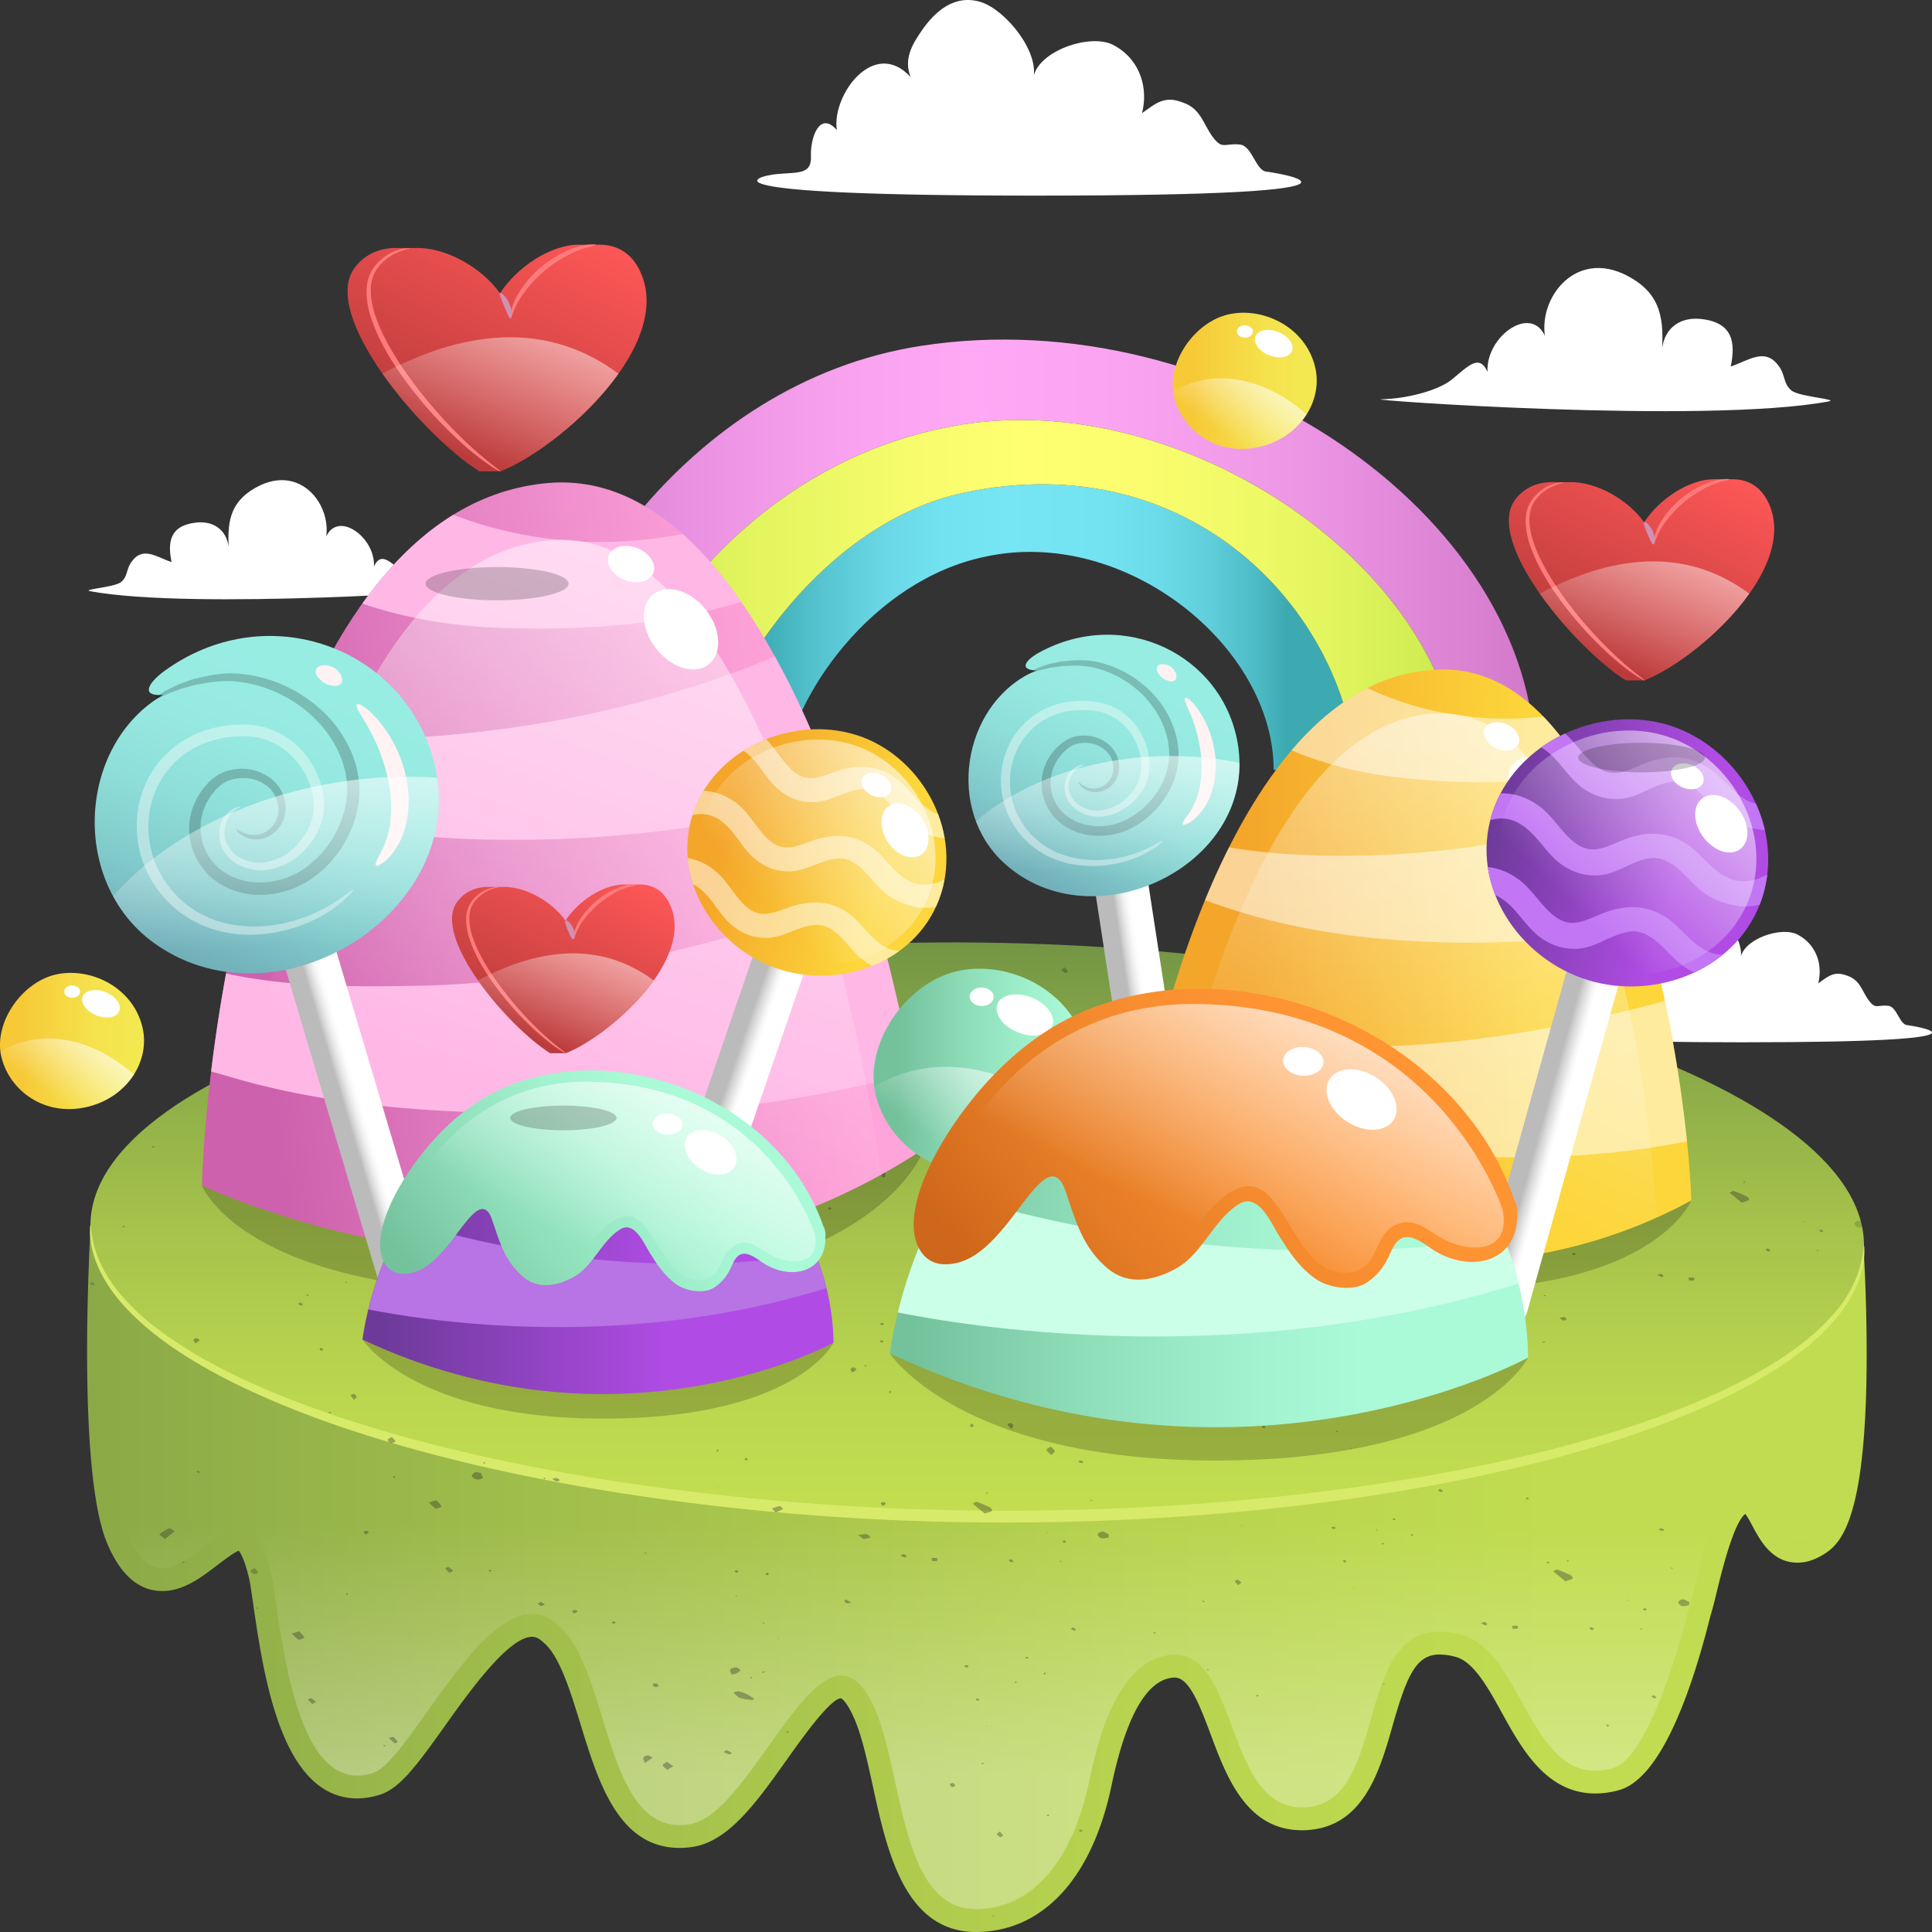 <svg xmlns="http://www.w3.org/2000/svg" width="72" height="72" fill="none" viewBox="0 0 72 72"><rect x="0" y="0" width="72" height="72" fill="#333333" stroke="none"/><path fill="url(#a)" d="M36.378 72c-2.663 0-3.32-3.007-3.847-5.424-.223-1.019-.433-1.981-.744-2.641-.262-.565-.445-.646-.446-.646-.407.02-1.453 1.493-2.015 2.284-1.102 1.552-2.144 3.017-3.454 3.245a3 3 0 0 1-.54.049c-2.28 0-3.032-2.445-3.695-4.602-.388-1.263-.789-2.57-1.388-3.059l-.03-.026c-.18-.162-.307-.181-.387-.181-.887 0-2.37 2.083-3.256 3.327-1.044 1.467-1.67 2.308-2.389 2.548a2.8 2.8 0 0 1-.87.148h-.001c-2.825 0-3.487-4.544-3.882-7.26a46 46 0 0 0-.124-.819c-.17-.77-.338-1.057-.412-1.152-.185.068-.56.355-.793.533-.593.454-1.265.97-2.056.97-.883 0-1.58-.615-2.074-1.827-1.094-2.684-.647-10.936-.593-11.868l.434-.81 65.187.8.438.785c.007.1.16 2.46.117 5.004-.086 4.883-.831 6.02-1.47 6.466-.38.264-.74.392-1.102.392-.947 0-1.388-.826-1.68-1.372a4 4 0 0 0-.26-.446c-.291.204-.642 1.15-1.045 2.816-.092.382-.173.715-.255.972-.682 2.736-1.826 6.072-3.414 6.508a3.3 3.3 0 0 1-.876.124c-1.826 0-2.744-1.664-3.482-3.001-.518-.94-1.054-1.912-1.728-2.09a2.4 2.4 0 0 0-.602-.089c-.892 0-1.233.852-1.748 2.66-.473 1.657-1.061 3.72-3.13 3.88q-.123.01-.245.01c-2.07 0-2.811-1.986-3.406-3.582-.46-1.235-.826-2.108-1.343-2.108a1 1 0 0 0-.099.006c-.96.121-1.717 1.475-2.251 4.025-.718 3.43-2.54 5.417-4.998 5.45z"/><path fill="url(#b)" d="M69.466 46.43c-.036 6.029-16.224 10.283-33.11 10.084-16.888-.201-33.02-4.837-32.986-10.865.036-6.028 16.308-10.723 33.196-10.522 16.887.2 32.937 5.276 32.9 11.304"/><path fill="url(#c)" d="M68.598 46.43s.636 9.581-.992 10.714c-1.406.98-1.44-1.322-2.316-1.574-1.502-.378-1.981 3.266-2.357 4.4-.376 1.512-1.552 5.575-2.824 5.924-3.099.85-3.27-4.34-5.649-4.97-4.228-1.12-2.503 6.175-5.759 6.426-3.13.253-2.457-6.007-5.133-5.67-2.003.253-2.704 3.407-2.974 4.694-.672 3.213-2.288 4.749-4.182 4.775-2.925.04-2.735-5.185-3.861-7.578-1.878-4.032-4.406 3.989-6.824 4.41-3.255.567-2.942-5.797-4.945-7.434-2.379-2.142-5.434 5.044-6.86 5.52-2.905.969-3.406-5.016-3.782-7.284-1.127-5.166-3.681 2.541-5.383-1.638-1.053-2.583-.53-11.496-.53-11.496z" opacity="0.3"/><path fill="#D8EA6A" d="M5.823 49.487a8.4 8.4 0 0 1-1.478-1.432 4.9 4.9 0 0 1-.722-1.264c-.262-.736-.217-1.145-.253-1.14q-.016-.002-.018.297c.011.197.037.498.159.88.12.382.34.84.695 1.328.359.485.85.998 1.478 1.501 0 0 .143.117.434.333.292.214.738.52 1.352.879 1.225.718 3.137 1.623 5.732 2.47 2.592.851 5.86 1.655 9.734 2.274a93 93 0 0 0 13.364 1.12c5.007.058 9.5-.269 13.39-.79 3.89-.524 7.177-1.249 9.79-2.038 2.616-.785 4.55-1.645 5.792-2.335a16 16 0 0 0 1.371-.849c.296-.21.443-.323.443-.323a8.2 8.2 0 0 0 1.508-1.472 4.7 4.7 0 0 0 .716-1.318 3.3 3.3 0 0 0 .17-.878c.003-.2-.005-.298-.014-.298-.036-.005.004.405-.267 1.138a4.8 4.8 0 0 1-.743 1.252 8.3 8.3 0 0 1-1.506 1.403s-.146.108-.44.31c-.294.2-.746.482-1.363.814-1.236.662-3.16 1.489-5.764 2.24-2.602.758-5.875 1.452-9.748 1.952-3.872.498-8.347.81-13.33.752a96 96 0 0 1-13.304-1.08c-3.858-.596-7.113-1.368-9.694-2.187-2.585-.814-4.488-1.685-5.707-2.376a16 16 0 0 1-1.344-.844c-.29-.207-.433-.319-.433-.319"/><g opacity="0.35"><mask id="d" width="67" height="37" x="3" y="35" maskUnits="userSpaceOnUse" style="mask-type:luminance"><path fill="#fff" d="M69.456 46.621q.008-.094.01-.19c.036-6.028-16.014-11.104-32.9-11.304-16.889-.2-33.16 4.494-33.196 10.522l.003.11c-.08 1.461-.446 9.137.602 11.709.493 1.212 1.191 1.826 2.073 1.826h.001c.791 0 1.463-.515 2.056-.97.234-.178.608-.465.793-.533.074.095.242.382.412 1.153.04.237.08.514.124.819.396 2.715 1.057 7.26 3.882 7.26q.426 0 .871-.149c.72-.24 1.345-1.081 2.39-2.548.885-1.244 2.368-3.327 3.255-3.327.08 0 .206.02.387.181l.03.027c.6.49 1 1.795 1.388 3.058.663 2.157 1.414 4.602 3.695 4.602q.264 0 .54-.048c1.31-.228 2.352-1.694 3.454-3.246.562-.791 1.608-2.264 2.015-2.284.001 0 .183.082.446.646.31.66.52 1.622.744 2.641.527 2.417 1.184 5.424 3.847 5.424h.046c2.458-.034 4.28-2.02 4.998-5.45.534-2.55 1.291-3.904 2.251-4.025a1 1 0 0 1 .099-.007c.517 0 .883.873 1.343 2.108.594 1.596 1.335 3.583 3.405 3.582q.122 0 .246-.01c2.069-.16 2.657-2.222 3.13-3.88.515-1.808.856-2.66 1.748-2.66q.266 0 .601.089c.675.179 1.21 1.15 1.729 2.09.738 1.337 1.656 3.001 3.482 3.001q.425 0 .875-.124c1.589-.436 2.733-3.772 3.415-6.508.082-.257.163-.59.255-.972.403-1.666.754-2.612 1.045-2.816.08.11.19.313.26.446.292.546.733 1.372 1.68 1.372.362 0 .722-.128 1.101-.392.64-.446 1.385-1.583 1.47-6.466a67 67 0 0 0-.1-4.757"/></mask><g fill="#272525" mask="url(#d)"><path d="m36.7 56.405-.453-.37c.05-.024.117-.077.146-.067q.258.09.494.204c.05.026.106.112.085.13-.05.042-.146.06-.271.103m-30.191.662c-.132.106-.247.196-.36.288-.075-.061-.227-.164-.211-.176a2 2 0 0 1 .382-.234c.006-.003.105.068.188.122m20.819 6.009c.084-.023.135-.052.177-.044a1.2 1.2 0 0 1 .289.086c.113.055.211.126.315.19-.027.016-.055.049-.08.046-.151-.02-.313-.029-.448-.076-.096-.034-.157-.122-.253-.203m-16.461-2.193.281-.089c.07.077.156.153.197.234.009.018-.184.093-.214.077-.095-.047-.156-.126-.264-.222m14.001 5.076c-.076-.076-.17-.132-.167-.176.004-.047.098-.083.152-.123l.24.159zm-6.952-11.069c.028.064.092.136.073.188-.013.036-.147.072-.215.06-.075-.015-.186-.087-.192-.131-.008-.052.08-.1.127-.15zm10.846 1.327c.122-.038.207-.073.304-.088.019-.002.124.103.117.107-.083.049-.181.087-.275.128-.04-.04-.08-.082-.146-.147m12.546 1.086c-.09.01-.19.046-.264.025-.064-.017-.14-.106-.133-.15s.11-.102.177-.098c.077.004.16.069.24.107zM17.275 49.52c-.061-.078-.139-.145-.121-.16a.4.4 0 0 1 .213-.082c.043-.003.111.062.168.096zm9.991 12.888c-.021-.065-.079-.142-.052-.193.023-.042.14-.071.224-.073.043-.002.16.081.151.104-.016.049-.095.083-.148.122zm4.714-5.204c.151-.015.241-.04.323-.026.053.01.093.08.139.121-.082.018-.163.054-.247.05-.05-.004-.107-.07-.215-.145m7.198-2.974c-.088-.096-.177-.155-.175-.202.002-.045.101-.079.157-.118.051.056.127.11.147.168.013.035-.06.076-.13.152m-14.385-6.393c-.055-.065-.114-.124-.106-.128.082-.04.175-.072.27-.1.004-.001.097.081.088.087-.068.049-.152.088-.252.141M23.991 42l.172-.108c.04.043.113.09.108.127-.003.04-.079.071-.123.106zm.039 23.702c-.03-.11-.07-.167-.05-.207.019-.036.099-.072.16-.072.056 0 .121.05.183.078zm19.271 3.273c-.026-.124-.07-.193-.04-.234.03-.043.133-.058.204-.086.024.056.077.12.06.165-.016.047-.103.076-.224.155m-31.664-5.471c-.066-.068-.121-.116-.153-.168-.007-.01.102-.057.111-.052q.104.06.18.138c.006.006-.067.04-.138.082m2.845 1.261c.093-.018.176-.04.184-.033q.095.09.16.189a.5.5 0 0 1-.12.044c-.073-.058-.137-.12-.224-.2m-4.995-6.329c.066.077.137.128.13.163-.007.031-.113.072-.158.061-.055-.014-.123-.077-.128-.116-.003-.031.08-.058.156-.108m7.853 6.984c-.077-.076-.149-.12-.155-.161-.007-.043.051-.083.08-.126.06.044.147.084.171.131.017.036-.046.08-.095.156m-5.717-22.544-.15-.145.18-.06c.038.044.09.088.106.134.007.017-.07.039-.136.071m20.335 26.465-.138.12c-.04-.053-.105-.105-.11-.157-.005-.035.072-.066.114-.1zM10.012 43.405c.03-.088.03-.14.066-.174.022-.021.099-.016.152-.022-.005.045.006.096-.02.134-.015.024-.085.029-.198.062m9.766 7.141c-.023-.102-.062-.16-.036-.186.031-.03.121-.029.185-.042.017.036.059.08.043.105-.022.036-.087.059-.192.122m7.298 14.675.209.111c-.04.018-.088.057-.117.05-.075-.02-.14-.06-.21-.09.034-.022.07-.042.118-.072m10.71-20.349c.047.096.098.151.088.195-.007.028-.11.063-.158.053a.25.25 0 0 1-.147-.108c-.01-.021.078-.053.217-.14m-.528 23.386c.058.066.113.107.122.148.005.022-.064.045-.1.068-.046-.039-.106-.075-.132-.117-.011-.018.05-.048.11-.1M28.293 45.88c-.055-.047-.117-.08-.111-.1.007-.027.065-.044.1-.064.028.019.078.041.076.057-.001.03-.032.058-.065.107m6.446 12.298-.024-.118.211.002c0 .035.02.083-.006.1-.032.019-.103.01-.181.016m5.448-3.688c.025-.032.047-.07.054-.068.048.011.093.032.139.049-.016.019-.03.056-.046.054-.047-.002-.095-.021-.148-.035m-9.784-15.922c-.025-.048-.069-.104-.054-.111.047-.023.117-.027.178-.038.01.034.043.077.026.1-.018.024-.085.03-.15.049M35.47 66.61c-.036-.053-.082-.093-.072-.12.007-.022.076-.031.119-.047.029.032.082.069.08.098-.001.024-.068.04-.127.07m9.535-24.881c-.037-.046-.089-.084-.08-.108.01-.03.072-.047.111-.069.035.03.101.065.096.087-.007.03-.067.051-.127.09m-12.031 2.163c-.077-.035-.134-.052-.132-.06.011-.058.034-.113.054-.17.036.018.102.037.103.052.004.056-.013.11-.025.178m11.9.84-.112-.112c.045-.015.094-.05.132-.042.043.008.1.057.103.085.002.022-.07.04-.123.07m.948 7.242c.109-.033.168-.067.195-.056.045.016.092.065.091.094 0 .023-.077.056-.116.05-.049-.005-.096-.047-.17-.088m-32.626.197c-.083-.116-.133-.156-.123-.18s.094-.05.124-.04c.042.014.085.062.088.092.002.034-.042.064-.089.128m-5.923-2.105c-.031-.067-.07-.109-.06-.138.011-.027.072-.058.115-.056.035.002.106.052.106.075 0 .027-.061.048-.161.119m50.843-.946c.078-.02.13-.048.177-.042.038.007.07.056.104.086-.047.017-.093.05-.141.046-.038-.002-.08-.05-.14-.09M21.392 60.134l-.078-.111c.049-.01.096-.025.146-.023.017 0 .066.051.058.061-.022.026-.068.041-.126.073m-1.436 2.149c.005-.076-.012-.118.013-.135a.3.3 0 0 1 .15-.031c.018.001.072.075.06.082-.047.03-.112.045-.223.084m26.182-3.208c-.053-.064-.104-.106-.112-.146-.005-.022.062-.044.097-.067.046.038.107.073.131.114.01.017-.053.048-.116.099m-25.829.727c-.067.02-.12.054-.158.045-.04-.009-.096-.062-.093-.088.002-.023.078-.055.117-.05.041.006.078.053.134.093m.267-4.687c.078-.017.133-.042.176-.033.047.01.082.055.122.085-.047.015-.095.047-.138.04-.048-.007-.09-.05-.16-.092m4.477-10.878c-.066.025-.119.062-.148.053-.057-.017-.102-.058-.153-.09.05-.013.097-.037.147-.034.042.003.087.039.154.07m-.494 18.611c-.07.01-.135.031-.163.018-.04-.019-.077-.072-.066-.096.01-.023.095-.043.133-.033.036.01.054.06.096.11m-5.847-17.152c.076-.024.127-.051.185-.054.022-.001.097.067.087.08a.3.3 0 0 1-.136.073c-.01.003-.069-.049-.136-.099M44.57 64.252c.085-.016.135-.038.178-.03.028.006.053.054.063.084.003.009-.063.032-.087.026-.045-.012-.083-.041-.154-.08m-4.669-3.547.085-.058c.038.025.08.05.111.079.005.003-.052.044-.066.04-.046-.012-.085-.039-.13-.061M25.443 51.4c-.044-.03-.097-.06-.093-.063.026-.025.062-.045.096-.067.026.02.076.043.073.053-.012.028-.048.05-.076.076m-2.738-1.192c-.042-.047-.097-.085-.092-.11.005-.026.076-.038.118-.056.034.03.096.065.094.09-.003.026-.067.045-.12.076m-2.409.003c.072-.006.143-.023.158-.012a.13.13 0 0 1 .045.098c0 .011-.079.029-.09.022-.038-.025-.064-.06-.113-.108m.257-6.142-.069-.112c.05 0 .101-.007.148.002.024.005.062.055.055.059-.03.02-.075.03-.134.051m-9.45 4.524.086-.055c.033.025.075.048.097.076.006.009-.051.047-.06.044-.044-.016-.082-.041-.124-.065M8.503 62.08c-.033-.054-.08-.098-.066-.114.02-.022.088-.027.138-.026.013 0 .06.05.05.064-.018.026-.064.042-.122.075m1.569-24.939-.063-.079c.045-.01.09-.027.137-.03.011 0 .06.056.054.06-.036.02-.083.033-.128.05m-.035-.829c-.018-.035-.044-.068-.045-.098 0-.012.055-.02.084-.029.024.031.053.063.067.095.002.006-.057.017-.106.032M3.321 47.828l.145-.048c.022.03.056.06.063.09.004.012-.056.04-.07.035-.043-.014-.077-.041-.138-.077m30.227 10.135c.071-.022.122-.05.152-.041.04.013.07.054.092.085.004.006-.057.04-.076.035-.05-.014-.092-.042-.168-.08m-.66-1.834c-.03-.058-.074-.102-.058-.123.017-.02.09-.019.14-.027.014.024.047.055.037.071-.016.026-.061.043-.119.08m25.756-9.346-.068-.056.097-.046c.014.022.044.047.04.065-.003.016-.045.025-.07.037M56.921 55.8l.064.056q-.044.014-.09.022c-.007.001-.039-.026-.035-.029.016-.018.04-.033.061-.05m-38.34-11.907c-.03-.015-.07-.026-.084-.044-.01-.01.027-.047.043-.045.03.003.061.024.092.038zm-.327 14.687-.055-.06q.047-.012.096-.017c.006 0 .032.028.028.033-.018.017-.045.03-.069.044m2.054-3.511.038.026q-.032.018-.066.032c-.003 0-.024-.016-.037-.024zm7.222 3.504c-.036.014-.068.039-.09.033-.027-.005-.046-.036-.068-.057.029-.01.058-.032.085-.028.026.003.048.034.072.052m.448 3.97c-.004-.012-.016-.026-.01-.035.005-.008.028-.01.043-.014l.02.055zm4.319-11.646c-.011.01-.017.024-.031.027s-.036-.007-.053-.011l.043-.044zm.589-1.509c-.029-.013-.08-.027-.081-.04-.002-.019.029-.036.046-.054.029.014.079.027.082.041.003.018-.03.035-.047.053m1.223-6.363c-.028-.013-.076-.026-.078-.04-.004-.017.026-.035.042-.053.028.014.074.027.08.042.005.016-.028.034-.044.051m-2.371 16.711c-.1.005-.16.021-.197.006-.038-.014-.063-.058-.075-.09-.005-.013.054-.044.061-.04.044.017.08.043.211.124M4.593 45.745l-.038-.027c.022-.01.043-.023.068-.031.004-.001.025.015.039.024zm7.391 4.595c-.026-.019-.069-.036-.073-.054-.005-.021.024-.042.039-.064l.112.07zm3.695-9.047c-.019.018-.03.048-.057.052-.022.004-.061-.025-.092-.039.02-.018.032-.046.06-.051.019-.005.059.024.089.037m31.751 7.757c-.019.018-.033.047-.059.05-.025.002-.061-.024-.093-.038.02-.017.033-.046.058-.048s.062.022.094.035m-.4 4.101.1-.009c.009.024.034.054.023.07-.01.012-.064.009-.097.013zm2.123-5.721q-.03-.03-.058-.063l.125-.03c.009.023.03.052.02.07-.007.014-.056.015-.087.023m2.469 1.141-.035.02q-.033-.022-.06-.048c-.003-.001.02-.013.033-.02zm5.973-.267c-.015 0-.035.006-.049.002s-.018-.02-.026-.03l.08-.005zm-.085 1.739c-.008-.01-.024-.027-.021-.03q.035-.012.072-.022c.008.01.025.028.023.029q-.036.014-.074.023m-21.263 3.152c-.047-.021-.104-.04-.102-.048.006-.03.032-.057.05-.086.03.013.085.028.085.04 0 .03-.02.06-.033.094m-.27 8.944-.042-.068q.068-.007.137-.012c.005.023.025.056.01.068-.019.013-.07.009-.105.012m.477 1.252c-.03-.015-.075-.026-.086-.043-.008-.013.026-.049.044-.047.029.001.06.024.092.038zm1.223-5.161c-.029-.028-.064-.054-.082-.083-.004-.006.063-.038.077-.032.042.016.074.046.11.07zm1.964-.73c-.016-.022-.05-.049-.042-.064.006-.015.055-.02.084-.027.017.02.052.049.044.062-.008.016-.055.02-.086.03m1.786-9.713-.034.02c-.02-.014-.043-.03-.059-.047-.002-.002.02-.013.032-.02zm-1.218 20.408c.033-.001.078-.013.097-.003.023.013.024.043.035.066-.034.002-.078.013-.097.004-.023-.013-.025-.044-.035-.067m2.821-7.312-.045-.052c.015-.004.041-.012.043-.01q.025.025.047.051zm-16.324-6.8.02-.06c.018.006.05.014.05.016-.002.02-.011.039-.018.058zm20.121 9.146q-.002-.031.004-.061c0-.004.039-.004.052.002.014.006.028.03.025.032q-.038.014-.08.027M26.729 55.42l.018-.027.018.026zm.869-4.13q-.024-.028-.042-.058c-.001-.003.028-.01.043-.014.015.02.032.04.043.059.002.002-.029.008-.044.013m.197 3.14c-.017-.02-.05-.045-.047-.062.005-.016.046-.026.072-.038.017.021.051.045.047.062-.004.016-.046.026-.072.038m1.995-10.338.064-.033c.016.017.035.034.048.052.002.003-.027.019-.034.017q-.04-.016-.079-.036m-8.062-2.182c-.009-.011-.028-.032-.024-.033q.036-.016.077-.027c.001.02.004.042 0 .062 0 .002-.035 0-.053-.002m1.021.332c-.006-.011-.02-.025-.016-.034.003-.007.027-.009.04-.013q.015.028.026.056zm28.819 2.517-.033-.032.075-.011c.003.012.014.028.008.036-.005.007-.032.005-.05.007M19.824 68.677l-.024-.029q.037-.011.076-.019l.023.03zm3.123-8.218c-.018.017-.03.045-.058.051-.017.004-.079-.024-.082-.037-.004-.02.028-.038.044-.057zm13.621 5.261.076-.024c.008.01.025.03.021.032q-.035.014-.076.025zm1.269-2.997-.038-.028.066-.037.036.026q-.029.022-.064.039m.498-.951-.05.05c-.024-.018-.05-.034-.068-.054-.004-.004.02-.027.028-.025q.046.01.09.029m2.144-10.196c.004.011.016.026.01.034s-.03.01-.047.013l-.02-.055zm-1.54 10.829-.051-.02.042-.056.05.018q-.019.03-.042.058m.107 5.283-.042-.027q.033-.02.071-.037c.004 0 .027.017.041.026zM28.577 58.71c-.017-.022-.05-.046-.046-.063s.046-.027.072-.04c.017.02.05.046.047.063s-.046.027-.073.04m2.279-13.687.079-.04c.017.022.05.048.046.066s-.048.027-.075.04q-.026-.032-.05-.066m-2.419 17.323-.043-.028c.025-.011.048-.025.075-.033.002-.002.024.017.037.027zm.865 2.176.042-.02c.016.019.035.038.046.058.003.004-.025.012-.04.019zm3.627-14.534-.05.051c-.027-.013-.076-.027-.079-.041-.004-.019.028-.036.044-.054zm.205 1.909.026-.061c.017.006.05.015.048.019-.003.02-.014.04-.023.06zm1.611-1.115c-.011-.01-.033-.026-.03-.028q.028-.018.061-.035c.006.02.014.039.015.058.001.002-.03.002-.046.005m16.55 6.214.035.018c-.008.007-.014.019-.024.02-.01 0-.023-.011-.035-.017zm-6.401 2.694-.032.022q-.032-.023-.058-.047c-.003-.002.019-.014.03-.021zm-8.068-4.05c-.01.009-.015.023-.029.026-.011.003-.032-.008-.049-.012l.046-.044zM17.163 45.289l.04-.018.034.053c-.018 0-.041.004-.052-.001-.013-.007-.015-.023-.022-.034m-9.755 9.606c-.023-.014-.05-.027-.068-.044-.006-.006.01-.03.015-.029.03.002.058.01.087.016zm7.135-8.681q-.025-.028-.046-.057c0-.002.03-.01.044-.013q.026.028.045.057c.001.001-.028.008-.043.013M6.856 58.193l.041.027q-.035.018-.072.032c-.003.002-.025-.017-.038-.026zm5.409-5.518c-.01-.012-.03-.034-.027-.034q.04-.016.085-.027c.01.011.029.031.026.033q-.04.015-.084.028m-6.783 8.589c.004.012.015.027.008.034-.006.01-.029.011-.046.016l-.017-.056zm4.092-1.297q-.023-.029-.042-.058l.044-.011q.027.028.05.059zm1.852-11.677.019-.054c.016.005.047.012.047.014q-.005.027-.017.053zm-5.704-5.585.044.029q-.035.02-.073.036c-.005.002-.03-.017-.045-.026zm8.608 22.381-.049-.052c.015-.004.04-.011.044-.008q.028.023.05.05zm-6.685-5.711-.022.027-.022-.048zm-.43 1.398-.035-.027c.015-.004.032-.012.046-.008.014.002.024.016.037.026zm31.864-3.656c-.018.003-.037.011-.052.008s-.025-.02-.038-.029zm2.861-16.51-.027.026-.049-.05c.016-.002.035-.01.047-.006.013.004.02.02.03.03m-4.949 30.805-.012-.028.07.007c-.005.009-.006.021-.017.025-.008.004-.027-.002-.041-.004m2.506-13.232.037-.018c.007.01.02.022.018.031s-.022.013-.035.02zM12.952 41.523l-.023-.03.064-.01c.001.01.008.023 0 .031-.005.007-.026.006-.04.009M6.172 61.224l-.023-.03.067-.01c0 .01.007.025 0 .032s-.029.006-.044.008m30.619 3.113-.047.003.011-.026zm8.246-2.122.016.027h-.072c.004-.01.005-.022.015-.027.008-.005.027 0 .04 0m2.44-21.837.026-.019.01.028zm2.325 12.984-.014-.033.078.005c-.006.01-.006.024-.018.03-.008.005-.03 0-.046-.002m-3.57 3.481.064-.001.008.029zM43.83 41.784q.024.007.048.017c-.008.01-.01.024-.023.027-.01.003-.031-.008-.048-.014zm-3.194 14.128.021-.027.05.04-.041.017zm-6.261-18.777-.138.12c-.04-.053-.105-.106-.11-.156-.005-.036.072-.067.113-.101zm5.299-1.085c.057.066.112.106.122.148.005.022-.064.045-.1.068-.046-.039-.106-.075-.132-.117-.011-.018.05-.048.11-.1m2.951-.061c.033-.002.079-.013.097-.003.024.013.024.043.035.067-.033.001-.078.012-.096.002-.024-.012-.025-.043-.036-.066m-1.162-.506-.043-.027q.033-.02.072-.036c.003-.002.027.017.04.026zm-2.055 3.725-.013-.029.071.007c-.005.009-.006.021-.017.026-.008.003-.027-.003-.041-.005M58.337 58.93l-.454-.37c.05-.025.117-.077.146-.067.17.059.338.127.493.204.052.026.107.112.086.13-.05.042-.146.059-.271.103m4.606.897c-.089.01-.19.046-.263.025-.064-.017-.142-.106-.133-.15.007-.044.11-.102.177-.098.077.004.16.069.24.107zm-6.568.876-.024-.118.211.002c0 .034.02.082-.006.1-.032.019-.103.01-.181.016m5.447-3.688c.026-.032.047-.07.055-.068.048.011.092.031.139.048-.016.02-.03.056-.046.056-.047-.004-.095-.022-.148-.036m-.285 6.215.085-.058c.038.026.08.05.11.079.005.003-.051.044-.066.04-.046-.013-.085-.04-.129-.062m-6.353-2.742c.071-.02.123-.05.152-.04.04.013.07.054.092.085.004.006-.057.04-.076.035-.05-.014-.092-.042-.168-.08m4.129.265c-.028-.027-.063-.053-.081-.082-.005-.006.063-.038.076-.033.042.017.074.047.11.072zm1.965-.729c-.017-.022-.05-.048-.043-.064.006-.015.055-.019.084-.028.017.022.052.05.045.063-.008.016-.056.02-.086.029m-1.308 4.273q-.023.025-.05.051c-.022-.018-.048-.034-.067-.054-.004-.004.02-.027.028-.025q.046.011.09.028m-1.508-6.131c-.01.009-.015.023-.029.026-.012.002-.032-.008-.05-.012l.046-.044zm2.252 1.477c-.018.003-.037.012-.052.008-.014-.003-.025-.02-.037-.029zm.419 1.063.036-.018c.008.01.021.022.02.03-.003.01-.023.014-.036.02zm1.139-2.268.02-.027.05.04-.041.016zM6.135 61.574l.016.03-.07-.002c.003-.009.004-.021.014-.028.007-.004.026 0 .04 0m-.107-1.767.037.006-.022.02zm18.011-1.91-.023-.03q.032-.004.063-.01c.001.01.007.025.001.032s-.027.006-.041.008m1.621-21.533-.043.005-.008-.044c.016.004.035.006.045.013.008.005.003.017.005.026M12.927 59.44c-.01-.02-.024-.04-.03-.06 0-.004.027-.009.041-.014.01.02.024.04.03.06.001.004-.027.009-.04.014m3.052-3.444.281-.09c.07.078.156.154.197.236.009.017-.184.091-.214.076-.095-.048-.157-.126-.264-.222m.77 2.622c-.064-.068-.12-.116-.152-.169-.007-.01.103-.056.112-.051q.104.061.18.138c.006.006-.068.04-.14.082m-2.149-5.068c.066.077.137.128.13.164-.008.03-.114.071-.158.06-.056-.013-.123-.077-.128-.116-.004-.03.08-.058.156-.108m-.984 3.644c-.033-.054-.08-.098-.065-.114.02-.021.088-.026.137-.026.013 0 .06.05.05.064-.018.026-.064.042-.122.076m.44-20.804c.003.01.014.026.008.034-.007.01-.03.01-.046.016L14 36.384zm.63 18.69q-.023-.028-.041-.057l.043-.012q.027.03.05.06zm1.101-19.18-.035-.029c.015-.003.033-.011.047-.008s.024.017.036.026zm-1.043.45-.022-.031.066-.01c0 .01.007.025 0 .032s-.029.006-.044.008m-.036.351.016.03-.072-.002c.004-.01.005-.022.015-.028.007-.004.027 0 .041 0m3.331 17.854c-.01-.02-.023-.04-.03-.06 0-.004.027-.009.041-.013.011.019.025.039.03.059.002.004-.026.009-.04.014m31.86-17.34.28-.09c.07.077.157.154.198.235.01.017-.184.092-.214.076-.095-.047-.156-.126-.264-.221m.769 2.621c-.064-.067-.12-.116-.152-.168-.007-.01.102-.057.111-.052q.104.061.18.138c.007.006-.067.04-.138.082m2.846 1.261c.092-.017.175-.04.183-.033q.096.09.16.19a.5.5 0 0 1-.12.043c-.073-.057-.137-.12-.223-.2m-5.979-2.685c-.032-.053-.08-.098-.065-.114.02-.021.087-.026.137-.026.013 0 .06.05.05.064-.018.026-.064.042-.122.076M64.91 44.82l-.454-.37c.05-.024.117-.077.146-.067.17.06.338.127.494.204.051.026.106.112.085.13-.05.042-.146.059-.271.103m4.606.897c-.089.01-.189.046-.263.025-.063-.017-.141-.106-.133-.15s.111-.102.178-.098c.076.004.16.069.24.107zm-6.568 2.01-.024-.118.211.002c0 .034.02.083-.005.1-.033.019-.105.01-.182.016m5.448-4.822c.025-.033.046-.07.054-.068.048.011.093.032.138.048-.015.02-.029.056-.045.055-.047-.002-.095-.021-.148-.035m-14.812 12.64.084-.058c.039.026.08.05.112.08.003.002-.052.044-.067.04-.046-.014-.085-.04-.129-.062m8.173-8.034c.072-.02.123-.05.152-.04.04.013.071.054.092.085.004.006-.057.04-.076.035-.05-.014-.092-.042-.168-.08m-12.098 9.466-.043-.068.138-.012c.004.023.024.056.008.068-.017.013-.068.009-.103.012m.476 1.252c-.03-.014-.074-.026-.085-.043-.008-.013.026-.048.044-.048.029.002.06.025.091.038zm15.752-11.586c-.029-.028-.064-.054-.082-.083-.004-.006.063-.038.077-.032.042.017.074.046.11.07zm1.964-.73c-.016-.022-.05-.049-.042-.064.005-.015.054-.02.083-.028.017.022.052.049.045.063-.008.016-.055.02-.086.029M51.519 57.562l-.038-.027.066-.037c.012.009.038.026.036.026q-.03.02-.064.038m.498-.951-.05.051c-.024-.017-.05-.034-.068-.054-.004-.004.021-.027.028-.025q.045.011.09.028m.603.634-.05-.02.043-.056.05.019q-.019.03-.042.057m12.414-13.191c-.01.01-.015.024-.029.027-.012.002-.032-.008-.049-.012l.045-.044zm2.252 1.478c-.018.003-.037.011-.052.008-.014-.004-.025-.02-.037-.029zm.42 1.064.037-.02c.007.011.02.023.018.032s-.022.013-.035.02zM50.472 59.177l-.046.003.01-.026zm18.373-14.85.02-.027.05.04-.041.016zM57.708 58.272c-.024-.014-.05-.027-.068-.044-.006-.006.01-.03.015-.029q.044.005.087.016zM44.516 37.595c.004.012.016.027.009.035-.007.01-.03.01-.046.015l-.018-.055zm4.092-1.297q-.023-.029-.042-.058l.044-.012.05.06zm4.758 5.119-.05-.052c.015-.003.04-.011.043-.008q.028.023.051.05zm-6.686-5.71-.023.026-.022-.047zm-.432 1.398-.035-.028c.015-.003.032-.011.047-.009.013.004.024.017.036.027zm-1.041.45-.023-.03.066-.01c0 .01.007.025 0 .032s-.029.006-.043.008m-.037.351.015.03q-.036-.003-.07-.002c.003-.01.004-.022.014-.028.007-.005.027 0 .041 0m-.107-1.768.036.006-.022.02zm6.898-.367c-.01-.02-.023-.04-.03-.059 0-.004.027-.01.04-.014.012.02.025.04.03.059.002.004-.025.01-.04.014M20.58 62.24l.004-.023.032.017zm2.979-20.632c-.016.003-.033.01-.046.007-.012-.004-.02-.017-.03-.026zm-9.884-.058.022-.026.047.041-.042.017zM28.98 61.058l.02-.025.026.043zm-1.552-1.591.038.015c-.007.008-.01.02-.022.023-.005.003-.024-.008-.037-.013zM12.881 47.805l-.016-.028h.071c-.004.01-.004.023-.014.027-.008.005-.026 0-.04 0m28.873 2.802c-.06-.077-.139-.143-.12-.159a.4.4 0 0 1 .213-.081c.042-.004.11.06.167.095zm-5.65-6.643-.15-.145.18-.06c.038.044.09.087.105.134.007.017-.07.038-.135.07m-1.612.531c.03-.089.03-.14.066-.175.022-.021.1-.016.152-.022-.005.045.006.096-.019.134-.016.024-.086.03-.199.063m3.184 8.767c-.083-.116-.133-.157-.123-.18.01-.024.094-.05.124-.04.042.014.085.062.088.093.002.033-.042.063-.09.126m-5.922-2.105c-.03-.066-.07-.108-.059-.137.01-.028.072-.058.114-.057.035.002.106.052.106.076 0 .027-.06.048-.161.118m11.438-4.373c.077-.024.128-.05.186-.054.021-.002.097.067.087.08a.3.3 0 0 1-.136.073c-.011.003-.069-.05-.137-.099m-7.608 2.899c.038-.026.062-.041.086-.056.034.025.075.048.097.077.007.008-.051.047-.06.043-.044-.016-.081-.041-.123-.065m-7.782-.765.145-.047c.022.03.055.06.063.09.003.012-.056.04-.071.035-.042-.014-.076-.042-.137-.078m15.26-3.935c-.03-.015-.07-.026-.085-.044-.009-.01.027-.047.043-.045.03.002.062.024.092.037zm-13.988 1.852-.039-.026q.033-.017.069-.032c.004 0 .025.016.039.025zm7.391 4.595c-.027-.017-.07-.035-.074-.053-.005-.021.025-.042.039-.064l.112.07zm5.179-5.051.04-.018.034.054c-.018 0-.041.004-.053-.002-.013-.006-.015-.021-.021-.034m-2.62.927q-.025-.029-.045-.058c-.002-.002.028-.009.044-.013.015.019.033.037.044.057.002.002-.027.009-.043.014m-3.118 2.074q.008-.027.02-.053c.016.005.046.012.046.014q-.005.026-.017.054zm-5.703-5.584.044.029c-.024.012-.047.027-.073.036-.005.002-.03-.017-.044-.026zm7.159 5.1-.016-.029.07.002c-.003.01-.003.021-.013.026-.008.005-.027 0-.04 0m-8.916 11.612-.038-.03c.018-.003.036-.012.051-.008.014.003.025.018.038.028zm2.08-16.027c-.014-.003-.035-.003-.04-.009-.01-.008-.007-.02-.01-.032l.071.014zm21.04 18.308-.037-.027c.016-.004.034-.012.048-.009s.026.018.037.027zm-1.237-8.792-.009-.033c.015 0 .038-.003.043.002.009.008.008.02.01.03z"/></g></g><path fill="#fff" d="M47.237 6.4c-.438.01-.553-.954-1.021-1.012-.57-.064-.651.196-.997-.252-.377-.483-.445-1.08-1.139-1.316-.693-.268-.993.028-1.52.396.232-.905-.043-1.966-1.023-2.514-.848-.508-2.943.205-3.036 1.257C38.76 1.95 37.5.396 36.573.082c-.993-.317-1.737.336-2.251 1.101-.33.478-.654 1.036-.383 1.691-1.365-1.493-2.95.673-2.753 1.972-.633-.728-.993.277-.964.972.028.695-.472.596-1.284.67-.813.076-3.22.803 9.658.802 14.757 0 8.641-.89 8.641-.89m23.865 31.806c-.313.007-.395-.681-.73-.723-.407-.045-.465.14-.712-.18-.27-.345-.318-.772-.814-.94-.495-.192-.71.02-1.086.283.165-.647-.032-1.405-.732-1.797-.606-.362-2.103.147-2.169.899.185-.722-.716-1.832-1.377-2.057-.71-.226-1.242.24-1.61.787-.235.342-.466.74-.273 1.209-.975-1.067-2.108.48-1.967 1.408-.453-.52-.71.198-.689.695.02.497-.337.426-.917.48s-2.301.573 6.901.573c10.545 0 6.175-.637 6.175-.637m-2.967-23.244c.43-.08-1.004-.165-1.351-.393-.343-.27-.235-.58-.49-.92-.507-.722-1.123-.214-1.794.009.18-.884.093-1.64-1.108-1.771-.745-.081-1.34.3-1.45 1.09.066-1.233-.109-2.14-1.44-2.771-2.037-.93-3.435 1.309-2.792 2.8-.278-1.94-2.352-.597-2.274.848-.309-.665-.696-.235-1.33.288-.483.398-1.652.72-2.632.737-.82.014 12.063.934 16.661.083M3.369 22.033c-.358-.066.836-.137 1.124-.327.286-.224.195-.482.408-.766.422-.6.934-.178 1.493.008-.15-.735-.078-1.365.922-1.474.62-.067 1.115.25 1.207.907-.056-1.025.09-1.78 1.196-2.305 1.696-.774 2.86 1.089 2.324 2.33.231-1.614 1.957-.497 1.893.705.256-.553.579-.195 1.105.24.403.331 1.375.598 2.19.613.684.012-10.036.777-13.862.07"/><path fill="url(#e)" d="M35.125 15.96c8.494-1.861 18.838 5.023 19.25 12.54l2.835-.078c0-9.232-11.726-17.252-22.879-15.534-8.819 1.36-14.417 10.037-14.897 16.075h2.618c1.555-6.027 6.422-11.637 13.073-13.004"/><path fill="url(#f)" d="M35.954 18.355c-5.137 1.078-9.054 6.636-9.783 10.608h3.005c.24-3.02 3.378-7.361 7.538-8.216 5.2-1.139 10.752 3.329 10.752 7.946l3.076-.086c-.47-5.87-6.158-12.02-14.588-10.252"/><path fill="url(#g)" d="M35.125 15.96c-6.651 1.366-11.518 6.976-13.073 13.003h4.119c.73-3.972 4.646-9.53 9.783-10.608 8.43-1.767 14.117 4.382 14.588 10.252l3.833-.107c-.412-7.517-10.757-14.401-19.25-12.54"/><path fill="#000" d="M7.523 44.177s1.574 4.2 13.045 4.002c12.259-.21 13.863-5.364 13.863-5.364z" opacity="0.2"/><path fill="url(#h)" d="M34.431 42.815C33.717 36.556 29.234 17.25 20.435 18c-9.82.837-12.686 19.153-12.912 26.175 0 0 14.35 6.895 26.908-1.361"/><path fill="#FFB8E6" d="M31.194 29.636c-.668-1.812-1.439-3.58-2.316-5.17-4.052 1.699-8.416 2.646-12.78 2.975-1.597.117-3.449.158-5.213-.003a37 37 0 0 0-.944 2.65c2.833.817 5.63 1.154 8.275 1.202 4.42.081 8.782-.442 12.978-1.654m-3.572-7.208c-.676-.974-1.402-1.83-2.182-2.526-2.844.55-5.781.341-8.545-.715-1.288.792-2.413 1.933-3.392 3.307 1.745.6 3.645.872 5.4.914 2.943.084 5.917-.12 8.72-.98M17.219 41.432c5.633.33 11.339.076 16.776-1.463a68 68 0 0 0-1.615-6.741c-5.275 1.928-10.821 3.309-16.408 3.5-2.444.048-5.087.095-7.547-.45a61 61 0 0 0-.557 3.651q.285.083.562.159c2.805.855 5.859 1.221 8.789 1.344"/><path fill="url(#i)" d="M9.096 44.82c3.842 1.419 14.104 4.285 23.73-1.038-.806-6.365-4.768-24.324-12.328-23.65-8.372.746-11.037 17.625-11.402 24.688" opacity="0.6"/><path fill="#fff" d="M26.157 24.896c-.634.215-1.495-.258-1.923-1.056-.43-.797-.263-1.616.37-1.832s1.495.256 1.923 1.054c.43.798.262 1.62-.37 1.834m-1.935-3.369c-.275.249-.812.225-1.201-.055-.39-.277-.482-.705-.208-.953.273-.25.812-.225 1.2.053.39.28.482.706.209.955"/><path fill="#000" d="M42.16 44.154s.952 3.302 9.825 3.843c9.483.579 11.045-3.26 11.045-3.26z" opacity="0.2"/><path fill="url(#j)" d="M63.03 44.738c-.16-4.82-2.416-19.83-9.26-19.788-7.637.046-10.997 13.856-11.61 19.204 0 0 10.652 6.13 20.87.584"/><path fill="#fff" d="M61.352 34.482c-.403-1.424-.887-2.82-1.465-4.087-3.237 1.052-6.667 1.512-10.06 1.5-1.24-.007-2.673-.087-4.025-.317-.32.637-.619 1.296-.895 1.967 2.137.794 4.277 1.22 6.317 1.416 3.409.329 6.812.193 10.128-.479m-2.307-5.719c-.462-.784-.97-1.481-1.528-2.06-2.232.248-4.487-.088-6.557-1.061-1.044.527-1.984 1.33-2.826 2.32 1.31.563 2.761.886 4.113 1.024 2.27.241 4.578.266 6.797-.223m-9.224 13.88c4.33.593 8.754.743 13.05-.104a51 51 0 0 0-.825-5.243c-4.196 1.154-8.567 1.873-12.894 1.68-1.891-.11-3.936-.233-5.802-.798-.26.96-.48 1.888-.659 2.754q.215.08.425.155c2.113.822 4.45 1.287 6.705 1.556" opacity="0.5"/><path fill="url(#k)" d="M43.334 44.74c2.88 1.315 10.627 4.123 18.396.64-.225-4.908-2.163-18.857-8.045-18.8-6.513.065-9.627 12.79-10.351 18.16" opacity="0.6"/><path fill="#fff" d="M57.759 30.559c-.504.126-1.14-.286-1.42-.922-.283-.634-.103-1.25.4-1.376s1.139.286 1.42.92c.282.636.1 1.253-.4 1.378m-1.285-2.689c-.228.174-.641.123-.924-.113s-.328-.568-.101-.741c.226-.174.641-.123.924.113.283.237.328.568.1.742"/><path stroke="url(#l)" stroke-linecap="round" stroke-miterlimit="10" stroke-width="2" d="m59.696 35.207-3.74 13.391"/><path fill="url(#m)" d="M65.684 33.413c-.842 2.68-3.927 3.902-6.503 3.114-2.574-.788-4.418-3.518-3.577-6.198s4.001-4.095 6.577-3.307c2.575.789 4.345 3.711 3.503 6.39"/><path fill="#C276F4" d="M59.019 29.39a2.05 2.05 0 0 0 1.322.383c.709-.029 1.266-.55 1.96-.637.787-.1 1.332.754 1.855 1.183a2.8 2.8 0 0 0 1.613.611 5.3 5.3 0 0 0-.328-.973c-.589-.148-1.022-.694-1.447-1.083-.763-.7-1.68-.807-2.631-.448-.74.28-1.252.663-1.954.07-.407-.345-.686-.805-1.081-1.16q-.469.218-.89.518.134.078.27.192c.486.402.78.986 1.31 1.344m-2.105 1.503c.485.403.78.986 1.31 1.345.417.281.816.404 1.322.383.709-.03 1.267-.55 1.96-.638.787-.1 1.332.755 1.854 1.183a2.8 2.8 0 0 0 1.305.58c.315.057.62.04.911-.029q.06-.149.11-.304.126-.41.175-.824a1.85 1.85 0 0 1-.845.252c-.787.04-1.307-.653-1.817-1.12-.762-.698-1.68-.807-2.631-.447-.74.28-1.252.663-1.954.069-.485-.412-.787-.989-1.324-1.354-.458-.31-.911-.434-1.365-.423a4.6 4.6 0 0 0-.387 1.001c.465-.134.899-.07 1.376.326m5.521 3.563c-.762-.699-1.68-.807-2.631-.447-.74.28-1.252.663-1.953.069-.486-.412-.788-.99-1.325-1.354a2.34 2.34 0 0 0-1.08-.413c.053.36.149.71.28 1.046q.209.093.424.27c.485.403.78.987 1.31 1.346.417.28.816.404 1.323.383.708-.03 1.267-.55 1.96-.638.786-.1 1.331.754 1.854 1.183q.254.206.545.341a5 5 0 0 0 1.066-.666c-.762.012-1.273-.662-1.773-1.12"/><path fill="url(#n)" d="M65.262 33.274c-.771 2.454-3.596 3.574-5.954 2.852-2.358-.72-4.046-3.222-3.276-5.675.772-2.454 3.664-3.75 6.023-3.028 2.357.721 3.978 3.398 3.207 5.851" opacity="0.6"/><path fill="#fff" d="M64.664 31.74c-.454.137-1.055-.217-1.34-.793s-.147-1.154.307-1.292c.455-.138 1.055.216 1.339.791.286.576.148 1.156-.306 1.293m-1.293-2.434c-.2.17-.581.141-.85-.066-.27-.205-.326-.512-.125-.681.2-.17.581-.141.85.065.269.207.325.512.125.682"/><path stroke="url(#o)" stroke-linecap="round" stroke-miterlimit="10" stroke-width="2" d="m29.384 34.864-4.172 12.128"/><path fill="url(#p)" d="M34.993 33.526c-.921 2.422-3.828 3.386-6.155 2.526-2.326-.86-3.875-3.47-2.954-5.891.92-2.423 3.905-3.56 6.233-2.7s3.796 3.643 2.876 6.065"/><path fill="#fff" d="M29.077 29.475c.369.28.729.415 1.197.422.654.01 1.195-.44 1.838-.485.73-.05 1.184.764 1.642 1.186a2.58 2.58 0 0 0 1.453.648 5 5 0 0 0-.25-.914c-.533-.166-.903-.691-1.272-1.071-.664-.684-1.503-.832-2.398-.55-.696.218-1.188.544-1.802-.04-.355-.337-.587-.775-.931-1.122q-.445.175-.847.43.117.078.238.19c.424.396.663.949 1.132 1.306m-2.019 1.273c.424.396.664.949 1.132 1.306.369.28.73.414 1.197.421.653.01 1.195-.44 1.838-.484.73-.05 1.185.764 1.642 1.186.33.305.733.499 1.17.603.286.068.568.069.84.02q.061-.134.116-.274.14-.37.207-.75c-.236.12-.495.19-.792.188-.726-.004-1.167-.67-1.61-1.126-.664-.682-1.503-.83-2.398-.549-.696.22-1.188.545-1.802-.039-.424-.403-.67-.95-1.145-1.314-.404-.31-.815-.448-1.233-.461a4.2 4.2 0 0 0-.41.901c.435-.099.83-.018 1.248.372m4.887 3.568c-.663-.684-1.503-.83-2.397-.55-.696.219-1.189.545-1.801-.038-.425-.404-.671-.952-1.146-1.315a2.16 2.16 0 0 0-.971-.437q.045.5.201.977.185.096.375.271c.424.396.663.949 1.132 1.306.369.281.729.415 1.197.423.653.009 1.195-.44 1.838-.485.73-.05 1.185.764 1.642 1.186q.222.203.484.343a4.7 4.7 0 0 0 1.017-.558c-.702-.029-1.136-.676-1.57-1.123" opacity="0.5"/><path fill="url(#q)" d="M34.612 33.376c-.843 2.218-3.505 3.1-5.635 2.313s-3.549-3.176-2.706-5.394c.844-2.218 3.576-3.26 5.708-2.472 2.13.787 3.476 3.335 2.633 5.553" opacity="0.6"/><path fill="#fff" d="M34.146 31.932c-.426.103-.96-.254-1.19-.8-.231-.544-.073-1.069.352-1.172.426-.104.96.254 1.19.799.231.544.072 1.07-.352 1.173m-1.058-2.308c-.194.146-.543.1-.78-.105-.236-.203-.27-.488-.077-.634s.543-.099.779.105.271.488.078.634"/><path stroke="url(#r)" stroke-linecap="round" stroke-miterlimit="10" stroke-width="2" d="m11.257 34.67 4.377 14.705"/><path fill="url(#s)" d="M6.094 25.029c-.415.304-.978.924-.029.871l.002.003c-3.085 1.806-3.48 6.744-.507 9.107 4.724 3.662 12.344-1.217 10.516-6.955-1.29-4.046-6.257-5.758-9.982-3.026"/><path fill="#000" d="M10.234 30.675a.94.94 0 0 1-.538.41.9.9 0 0 1-.5-.003c-.265-.086-.376-.197-.395-.173q-.011.01.066.094.037.043.108.093a.96.96 0 0 0 .765.165c.237-.046.504-.193.691-.459 0 0 .045-.06.11-.19a1.2 1.2 0 0 0 .092-.632 1.4 1.4 0 0 0-.478-.919 1.77 1.77 0 0 0-1.368-.397 1.7 1.7 0 0 0-.82.32l-.18.156-.15.175c-.108.114-.188.252-.273.392-.047.068-.078.145-.11.223-.03.078-.069.154-.094.235-.04.167-.094.336-.099.515-.027.179-.003.361.01.547.038.182.073.37.152.549.146.358.38.703.707.971.328.267.735.453 1.172.544.874.174 1.877-.048 2.65-.645a4.25 4.25 0 0 0 1.504-2.221 3.53 3.53 0 0 0-.15-2.364 4.6 4.6 0 0 0-1.2-1.665 5.2 5.2 0 0 0-1.46-.912c-.96-.397-1.791-.426-2.324-.359l-.35.054-.247.056-.2.046c-.147.028-.28.085-.404.126-.123.048-.242.078-.342.133-.2.102-.374.175-.497.26q-.372.25-.353.275t.413-.166c.13-.067.306-.119.506-.202.1-.045.218-.065.338-.102.123-.032.25-.08.395-.099l.195-.034.24-.042.332-.037c.499-.042 1.27.015 2.154.41.44.198.904.482 1.332.88.426.397.817.912 1.065 1.535l.048.117.036.122.072.248c.022.083.03.169.048.254l.021.128.007.132c.029.351-.02.721-.124 1.086a3.8 3.8 0 0 1-1.344 1.972 2.9 2.9 0 0 1-2.27.567 2.3 2.3 0 0 1-.973-.437 2 2 0 0 1-.59-.79c-.07-.146-.098-.301-.135-.452-.01-.153-.036-.304-.015-.452 0-.15.044-.29.073-.43.019-.07.05-.134.075-.2s.048-.132.088-.19c.07-.12.133-.24.225-.34l.125-.154.135-.123c.189-.15.413-.234.633-.266.22-.031.438-.016.63.037.189.058.356.141.49.247.265.214.375.492.407.718a.93.93 0 0 1-.128.663" opacity="0.2"/><path fill="#fff" d="M11.72 34.272a4.8 4.8 0 0 0 1.148-.769c.22-.214.312-.335.299-.347-.042-.05-.446.434-1.541.916l-.187.078c-.06.028-.142.05-.236.083-.095.03-.202.074-.33.101-.129.03-.268.076-.43.099l-.25.043c-.088.014-.181.018-.276.028-.382.034-.83.04-1.318-.059a3.74 3.74 0 0 1-2.73-2.098 3.6 3.6 0 0 1-.282-2.16 3.27 3.27 0 0 1 1.27-2.068c.708-.523 1.596-.714 2.387-.68.78.039 1.452.466 1.866 1.009s.628 1.185.58 1.748c-.025.277-.116.54-.244.772a2.6 2.6 0 0 1-.458.599 2.04 2.04 0 0 1-1.106.568c-.36.052-.664-.04-.885-.142-.226-.104-.341-.253-.422-.343l-.098-.157a1.1 1.1 0 0 1-.09-.699.9.9 0 0 1 .23-.462.7.7 0 0 1 .138-.125.5.5 0 0 1 .113-.075q.098-.054.094-.07-.003-.015-.118.015a.4.4 0 0 0-.138.055 1 1 0 0 0-.49.622c-.065.23-.072.528.058.832q-.002 0 .108.195c.09.114.23.3.492.437.253.132.614.253 1.045.205a2.34 2.34 0 0 0 1.302-.616c.394-.369.764-.888.846-1.575.07-.676-.162-1.403-.625-2.029a3 3 0 0 0-.908-.811 2.86 2.86 0 0 0-1.262-.384 4.5 4.5 0 0 0-1.369.137 3.9 3.9 0 0 0-1.317.62 3.67 3.67 0 0 0-1.434 2.349 4 4 0 0 0 .34 2.406 4.1 4.1 0 0 0 1.385 1.6 4.2 4.2 0 0 0 1.662.651c.529.091 1.007.07 1.409.023.1-.015.198-.024.29-.04l.262-.056c.168-.03.313-.084.446-.12.133-.034.244-.084.342-.119.097-.038.18-.065.241-.097z" opacity="0.4"/><path fill="#FFF2F2" d="M13.732 26.47c-.486-.389-.574-.263-.259.211l.098.166.12.199.149.28a6.8 6.8 0 0 1 .655 1.895c.15.835.07 1.508-.057 1.945-.075.213-.13.386-.192.49l-.08.169c-.287.467-.215.613.27.195l.14-.16c.098-.102.204-.278.335-.515.238-.479.425-1.282.25-2.238a4.8 4.8 0 0 0-.89-2.043q-.123-.151-.217-.27-.103-.109-.175-.18zm-1.232-.905c.127-.003.257-.081.254-.216 0 0 0-.062-.038-.159l-.035-.079a.8.8 0 0 0-.24-.23c-.157-.075-.297-.102-.396-.083a.5.5 0 0 0-.155.038c-.122.056-.15.202-.096.316 0 0 .027.052.08.112.057.056.119.143.226.19a.5.5 0 0 0 .21.08q.03.01.058.016c.073.016.132.015.132.015"/><path fill="url(#t)" d="M4.216 33.403A5.2 5.2 0 0 0 5.56 35.01c4.465 3.463 11.519-.71 10.73-6.025-4.388-.314-9.332 1.287-12.075 4.418" opacity="0.6"/><path fill="#000" d="M13.506 49.92s1.903 2.948 8.958 2.948c7.222 0 8.603-2.831 8.603-2.831z" opacity="0.2"/><path fill="url(#u)" d="M13.506 49.92c.527-3.59 3.001-8.657 8.707-8.474 6.048.195 8.781 4.55 8.853 8.59 0 0-7.957 4.39-17.56-.116"/><path fill="#B873E5" d="M15.063 45.489a12.2 12.2 0 0 0-1.336 3.308c2.26.45 9.53 1.565 17.074-.795a9 9 0 0 0-.412-1.272c-6.81 1.06-12.768-.429-15.326-1.241"/><path fill="url(#v)" d="M30.76 46.057a.4.4 0 0 0-.015-.192.4.4 0 0 0-.058-.162c-1.585-4.55-7.262-6.94-11.605-5.287-1.364.52-2.49 1.474-3.39 2.624-.66.844-1.463 2.138-1.526 3.252-.03.537.204 1.159.826 1.179.738.024 1.268-.542 1.71-1.077.21-.252.396-.525.602-.78.32-.394.764-.937 1.03-.17.289.833.474 1.571 1.181 2.154.56.461 1.263.32 1.853-.002.742-.407 1.028-1.327 1.736-1.776.517-.33.864.458 1.08.814.286.471.583.923 1.037 1.24.36.25 1.043.358 1.422.092.255-.18.415-.37.56-.651.092-.178.157-.397.324-.523.313-.236.763.198 1.022.343 1.073.602 2.27.191 2.21-1.078"/><path fill="url(#w)" d="M30.36 45.966c.246 1.267-.975 1.158-1.604.823-.433-.211-.86-.705-1.423-.35-.482.275-.418 1.086-1.056 1.237-1.833.372-1.845-3.275-3.494-2.13-.764.514-1.022 1.563-1.98 1.87-.841.309-1.267-.266-1.691-.922-.27-.451-.37-1.466-.721-1.796-.508-.455-1.038.265-1.362.624-.406.478-1.348 2.042-2.176 1.703-.551-.253-.207-1.157-.05-1.581.67-1.806 2.837-5.208 7.204-5.133 6.59.113 8.353 5.655 8.353 5.655" opacity="0.7"/><path fill="#fff" d="M27.243 43.633c-.327.254-.932.15-1.351-.232-.42-.382-.493-.898-.167-1.152.327-.254.932-.15 1.351.232.42.382.494.9.167 1.152M25.4 42.044c-.11.201-.43.296-.717.21s-.431-.318-.323-.519c.109-.201.43-.296.717-.21s.431.318.322.519"/><path stroke="url(#x)" stroke-linecap="round" stroke-miterlimit="10" stroke-width="2" d="m41.687 32.313 1.818 11.83"/><path fill="url(#y)" d="M38.72 24.32c-.354.193-.857.615-.115.672v.002c-2.58 1.082-3.413 4.863-1.364 6.998 3.265 3.318 9.684.323 8.882-4.306-.566-3.264-4.228-5.098-7.403-3.366"/><path fill="#000" d="M41.32 29.115a.74.74 0 0 1-.46.262.7.7 0 0 1-.386-.053c-.196-.094-.27-.191-.287-.175q-.01.007.041.08.024.037.074.083a.75.75 0 0 0 .574.206.88.88 0 0 0 .585-.285s.041-.04.104-.136a.9.9 0 0 0 .14-.48c.01-.215-.05-.51-.273-.76a1.4 1.4 0 0 0-.425-.313 1.5 1.5 0 0 0-.591-.134 1.33 1.33 0 0 0-.669.163l-.156.103-.135.12c-.096.077-.173.176-.253.276-.044.047-.076.104-.109.16-.032.058-.07.113-.098.173-.048.125-.108.25-.131.389-.04.135-.041.279-.051.424.01.145.017.294.06.44.074.292.218.583.443.824.225.24.52.427.85.542a2.63 2.63 0 0 0 2.119-.228 3.34 3.34 0 0 0 1.401-1.565 2.75 2.75 0 0 0 .136-1.845 3.6 3.6 0 0 0-.751-1.412 4 4 0 0 0-1.032-.855c-.702-.406-1.341-.513-1.76-.517l-.278.007-.197.018-.16.015c-.117.005-.225.037-.326.056-.1.025-.196.035-.279.067-.166.059-.308.097-.412.151q-.315.154-.302.176.011.022.337-.086c.107-.038.25-.06.413-.105.082-.024.175-.027.273-.044.098-.012.201-.036.316-.035l.154-.007.19-.009.262.006c.39.019.981.142 1.623.539.32.198.648.466.937.817.288.352.535.79.66 1.298l.026.095.014.098.03.2c.008.066.005.133.009.2l.003.102-.01.103a2.4 2.4 0 0 1-.21.828A2.98 2.98 0 0 1 42.1 30.48a2.27 2.27 0 0 1-1.817.207 1.8 1.8 0 0 1-.707-.439 1.6 1.6 0 0 1-.372-.672c-.038-.12-.044-.243-.056-.363.008-.12.004-.239.036-.352.015-.116.066-.22.102-.326.023-.051.055-.098.08-.146.027-.048.051-.097.088-.138.067-.085.13-.172.211-.24q.058-.053.113-.106l.117-.082a1.04 1.04 0 0 1 .52-.14c.173-.002.34.032.483.092q.212.098.352.242c.183.193.24.42.24.597a.73.73 0 0 1-.092.389 1 1 0 0 1-.078.112" opacity="0.2"/><path fill="#fff" d="M42.088 32.051a3.8 3.8 0 0 0 .97-.476c.193-.144.278-.228.269-.24-.027-.042-.392.291-1.291.553l-.153.04c-.05.016-.115.025-.192.04-.076.013-.163.037-.266.045-.103.01-.216.032-.343.032l-.198.008c-.07.002-.142-.004-.217-.006a3.6 3.6 0 0 1-1.014-.181 2.9 2.9 0 0 1-1.89-1.904 2.8 2.8 0 0 1 .013-1.7 2.57 2.57 0 0 1 1.205-1.472c.604-.332 1.311-.389 1.92-.281.6.11 1.074.51 1.337.972.263.463.36.982.261 1.413a1.5 1.5 0 0 1-.27.573 2 2 0 0 1-.419.416 1.6 1.6 0 0 1-.916.326 1.2 1.2 0 0 1-.67-.2c-.164-.105-.238-.231-.29-.31l-.06-.13a.86.86 0 0 1 .005-.551.7.7 0 0 1 .228-.333.5.5 0 0 1 .12-.084.4.4 0 0 1 .096-.046q.081-.033.08-.044 0-.012-.093-.001a.3.3 0 0 0-.112.028.78.78 0 0 0-.446.431.97.97 0 0 0-.044.65q-.002 0 .063.162c.058.098.145.257.334.389.181.127.448.258.787.265.334.009.722-.098 1.073-.343.344-.245.686-.609.823-1.132.126-.516.024-1.102-.267-1.634a2.4 2.4 0 0 0-.617-.721 2.2 2.2 0 0 0-.936-.427 3.5 3.5 0 0 0-1.074-.034 2.89 2.89 0 0 0-2.447 2.015 3.1 3.1 0 0 0 .007 1.897 3.16 3.16 0 0 0 2.118 2.056c.4.124.772.157 1.089.162q.119.002.228-.002l.21-.016c.133-.005.251-.032.357-.047.107-.013.198-.04.277-.057.08-.02.147-.032.198-.05z" opacity="0.4"/><path fill="#FFF2F2" d="M44.477 26.219c-.334-.35-.415-.262-.222.137l.058.138.072.167.086.231c.12.35.277.871.305 1.535s-.107 1.174-.253 1.5c-.08.157-.14.285-.2.36l-.08.122c-.272.332-.232.452.189.179l.124-.11c.087-.07.188-.195.315-.365.235-.346.465-.949.433-1.707a3.75 3.75 0 0 0-.473-1.672l-.138-.23q-.068-.097-.117-.159zm-.856-.827c.098.012.207-.036.22-.141 0 0 .005-.048-.013-.127l-.019-.064-.038-.065a.7.7 0 0 0-.123-.137.53.53 0 0 0-.298-.106c-.077 0-.123.013-.123.013-.101.031-.139.141-.108.235 0 0 .015.043.049.096.039.048.077.122.155.17a.4.4 0 0 0 .154.084l.043.017c.055.02.101.025.101.025"/><path fill="url(#z)" d="M36.372 30.61c.189.5.475.971.869 1.382 3.088 3.137 8.993.63 8.95-3.564-3.363-.694-7.361.039-9.819 2.181" opacity="0.6"/><path fill="url(#A)" d="M65.901 18.727c-.295-.617-.781-.866-1.323-.867h-.706c-.94.003-2.044.748-2.601 1.605-.591-.838-1.797-1.543-2.83-1.496h-.494c-.57-.026-1.105.155-1.477.646-1.166 1.542 2.204 5.532 4.12 6.742h.695c1.959-.77 5.79-4.177 4.616-6.63"/><path fill="#FF7B7B" d="M57.686 18.213c.368-.204.597-.208.591-.232q-.001-.012-.164.005c-.107.021-.273.052-.47.155l-.064.038-.08.048-.103.077a2 2 0 0 0-.256.254 2 2 0 0 0-.13.195c-.033.076-.077.156-.096.249-.031.09-.038.188-.053.292-.002.103-.008.213.007.325.02.225.072.467.158.715.167.5.449 1.035.816 1.592a13.5 13.5 0 0 0 2.028 2.369c.267.248.486.426.634.545.15.118.23.176.23.176q.262.19.404.27.141.08.147.07c.01-.015-.168-.135-.498-.405 0 0-.076-.062-.219-.185a15.3 15.3 0 0 1-2.583-2.932c-.36-.548-.64-1.07-.809-1.55a3 3 0 0 1-.165-.679c-.016-.106-.012-.207-.014-.303.011-.095.015-.187.04-.269.077-.337.292-.532.423-.655l.093-.077.073-.048zm6.504-.271c.332-.071.34-.11-.017-.082l-.118.02c-.079.01-.189.045-.334.088a3.5 3.5 0 0 0-1.106.645c-.417.358-.67.723-.804.987-.036.065-.058.128-.081.18a1 1 0 0 0-.05.134l-.034.113c-.038.17-.035.26-.022.26.017.004.045-.079.104-.235l.044-.104a1 1 0 0 1 .06-.123c.027-.047.053-.105.092-.164.147-.243.404-.577.803-.92a4.2 4.2 0 0 1 1.04-.656c.136-.05.238-.094.312-.11z"/><path fill="#CE91B4" d="M61.56 20.24c.044.07.093.065.105-.02 0 0 .006-.039.004-.11a.9.9 0 0 0-.07-.295.9.9 0 0 0-.163-.258c-.05-.053-.083-.076-.083-.076-.076-.05-.11-.015-.088.062 0 0 .045.14.134.353.047.106.082.193.113.251.026.06.047.093.047.093"/><path fill="url(#B)" d="M57.382 22.122c.935 1.337 2.252 2.631 3.207 3.234h.696c1.118-.44 2.846-1.74 3.905-3.23-2.158-1.606-4.789-1.606-7.808-.004" opacity="0.5"/><path fill="#000" d="M63.54 28.232c0 .303-1.06.55-2.364.55-1.306 0-2.364-.247-2.364-.55s1.059-.55 2.364-.55 2.363.247 2.363.55" opacity="0.2"/><path fill="url(#C)" d="M24.958 33.69c-.248-.518-.655-.727-1.11-.728h-.593c-.788.002-1.713.628-2.181 1.346-.496-.703-1.507-1.294-2.374-1.254h-.415c-.477-.022-.926.13-1.238.541-.979 1.294 1.849 4.64 3.455 5.655h.584c1.643-.646 4.856-3.503 3.872-5.56"/><path fill="#FF7B7B" d="M18.067 33.259c.309-.172.501-.175.496-.196q0-.01-.138.005c-.09.018-.228.043-.394.13l-.054.031-.066.04-.087.066q-.098.074-.215.213a1.4 1.4 0 0 0-.109.163c-.027.064-.064.131-.08.21-.026.074-.033.157-.045.244-.001.086-.006.179.006.273.017.188.06.392.133.6.14.419.376.867.684 1.335.625.93 1.256 1.57 1.701 1.987a10 10 0 0 0 .725.605q.22.159.339.226.118.067.123.06c.008-.013-.14-.114-.418-.34l-.183-.155c-.119-.105-.295-.259-.51-.472a13 13 0 0 1-1.656-1.988c-.303-.46-.537-.897-.679-1.3a2.5 2.5 0 0 1-.138-.57c-.014-.089-.01-.173-.012-.254.01-.08.013-.157.034-.225.064-.283.245-.447.354-.55l.078-.064.061-.041zm5.455-.229c.28-.059.285-.092-.014-.068l-.098.017c-.066.009-.159.038-.28.073-.24.081-.575.246-.929.542-.349.3-.561.606-.673.828-.03.054-.049.107-.069.15a1 1 0 0 0-.042.113l-.028.094c-.032.144-.03.218-.018.22.014.002.038-.067.087-.198l.037-.087a1 1 0 0 1 .05-.103c.023-.04.044-.089.077-.139.123-.203.34-.483.674-.771.338-.284.65-.456.873-.55.113-.042.2-.08.26-.093z"/><path fill="#CE91B4" d="M21.304 34.96c.046.057.094.053.106-.02 0 0 .006-.032.004-.092-.006-.06 0-.153-.052-.252a.6.6 0 0 0-.141-.217.5.5 0 0 0-.072-.062c-.069-.041-.1-.004-.088.062 0 0 .006.032.022.084.02.05.04.126.079.214.047.085.064.16.095.208z"/><path fill="url(#D)" d="M17.812 36.537c.784 1.121 1.889 2.207 2.69 2.713h.584c.938-.369 2.387-1.46 3.275-2.71-1.81-1.347-4.017-1.347-6.55-.003" opacity="0.5"/><path fill="#000" d="M22.977 41.662c0 .254-.888.46-1.983.46s-1.982-.206-1.982-.46.888-.46 1.982-.46c1.095 0 1.983.205 1.983.46" opacity="0.2"/><path fill="url(#E)" d="M23.85 10.098c-.333-.696-.881-.976-1.492-.978h-.796c-1.059.003-2.302.843-2.93 1.809-.666-.945-2.025-1.738-3.19-1.686h-.556c-.642-.03-1.244.175-1.664.728-1.314 1.737 2.484 6.234 4.642 7.596h.784c2.206-.868 6.524-4.705 5.201-7.47"/><path fill="#FF7B7B" d="M14.592 9.519c.415-.23.674-.235.667-.263q-.002-.013-.186.007c-.12.023-.306.058-.528.174l-.073.043q-.037.02-.09.054l-.116.087a2 2 0 0 0-.289.286c-.05.062-.098.139-.146.22-.037.085-.086.175-.108.28-.035.1-.044.212-.06.329-.002.116-.008.24.008.366.023.254.081.526.179.806.188.563.505 1.166.918 1.793a15.3 15.3 0 0 0 2.286 2.67 10 10 0 0 0 .974.813q.294.213.454.304.159.09.166.08c.011-.018-.189-.154-.561-.458 0 0-.086-.07-.247-.208-.159-.14-.395-.347-.685-.633a17.3 17.3 0 0 1-2.224-2.67c-.407-.619-.722-1.206-.912-1.747a3.3 3.3 0 0 1-.186-.766c-.019-.12-.014-.233-.016-.341.013-.107.017-.21.046-.303.086-.38.328-.6.475-.738l.106-.086q.048-.034.082-.055zm7.328-.307c.375-.08.383-.124-.019-.092l-.132.023c-.089.012-.213.05-.377.099-.32.108-.772.33-1.247.727a3.8 3.8 0 0 0-.905 1.112c-.04.073-.065.144-.091.202a1 1 0 0 0-.057.152l-.037.127c-.044.192-.04.292-.026.294.02.003.051-.09.118-.266l.05-.117a1 1 0 0 1 .067-.139c.03-.053.059-.118.103-.185a4.5 4.5 0 0 1 .905-1.037 4.7 4.7 0 0 1 1.173-.738c.152-.057.268-.106.351-.126z"/><path fill="#CE91B4" d="M18.963 11.8c.047.08.095.076.105-.02 0 0 .005-.043.002-.122a1 1 0 0 0-.082-.33 1 1 0 0 0-.18-.291 1 1 0 0 0-.09-.087c-.082-.058-.115-.022-.087.062 0 0 .056.154.157.397.054.12.092.22.125.286.028.068.05.105.05.105"/><path fill="url(#F)" d="M14.25 13.923c1.054 1.507 2.538 2.965 3.614 3.644h.784c1.26-.495 3.207-1.96 4.4-3.64-2.432-1.81-5.396-1.81-8.798-.004" opacity="0.5"/><path fill="#000" d="M21.188 21.752c0 .342-1.192.62-2.664.62-1.47 0-2.663-.278-2.663-.62s1.192-.619 2.663-.619c1.472 0 2.664.277 2.664.62" opacity="0.2"/><path fill="url(#G)" d="M40.5 39.11c.46 1.87-.806 3.912-3.044 4.46-2.4.59-4.359-.89-4.819-2.761s1.098-4.16 3.007-4.61c1.908-.451 4.305.668 4.856 2.91"/><path fill="#fff" d="M39.208 38.242c-.153.355-.73.455-1.291.224-.561-.23-.892-.705-.74-1.059.151-.355.73-.456 1.29-.225.562.23.893.706.74 1.06m-2.175-1.088c-.003.192-.206.342-.453.337-.246-.004-.443-.163-.44-.353s.207-.34.453-.337c.247.006.444.164.44.353"/><path fill="url(#H)" d="M32.58 40.493q.017.16.057.316c.46 1.871 2.418 3.351 4.819 2.762 1.146-.28 2.035-.955 2.57-1.796-2.066-1.85-4.958-2.756-7.447-1.282" opacity="0.7"/><path fill="url(#I)" d="M49.008 13.665c.307 1.25-.539 2.612-2.032 2.979-1.604.393-2.912-.595-3.219-1.844s.733-2.778 2.008-3.08c1.275-.3 2.874.447 3.243 1.945"/><path fill="#fff" d="M48.145 13.085c-.102.237-.488.304-.862.15-.375-.154-.596-.47-.495-.707.102-.237.487-.305.862-.15.375.153.596.471.495.707m-1.453-.726c-.003.127-.138.228-.303.225s-.296-.11-.293-.236c.002-.127.138-.228.302-.225.165.004.296.11.294.236"/><path fill="url(#J)" d="M43.719 14.588q.012.107.038.211c.307 1.25 1.615 2.238 3.218 1.844.765-.187 1.359-.637 1.716-1.199-1.38-1.235-3.31-1.84-4.972-.856" opacity="0.7"/><path fill="url(#K)" d="M5.305 38.266c.307 1.25-.539 2.613-2.033 2.98C1.67 41.637.362 40.65.054 39.4s.733-2.778 2.008-3.078c1.275-.301 2.875.446 3.243 1.943"/><path fill="#fff" d="M4.441 37.687c-.101.237-.487.304-.861.15-.375-.154-.596-.47-.495-.708.102-.236.487-.304.862-.15s.596.472.494.708m-1.453-.727c-.002.128-.137.228-.302.225-.165-.002-.296-.108-.293-.235.002-.127.138-.228.302-.225.165.004.296.109.293.236"/><path fill="url(#L)" d="M.017 39.19q.011.106.038.211c.307 1.25 1.614 2.238 3.218 1.844.765-.187 1.359-.637 1.716-1.199-1.38-1.235-3.311-1.84-4.972-.856" opacity="0.7"/><path fill="#000" d="M33.16 50.434s2.577 3.995 12.136 3.995c9.785 0 11.655-3.837 11.655-3.837z" opacity="0.2"/><path fill="url(#M)" d="M33.16 50.434c.714-4.864 4.065-11.73 11.797-11.481 8.193.264 11.896 6.165 11.994 11.639 0 0-10.78 5.947-23.792-.158"/><path fill="#CCFFE8" d="M35.27 44.43c-.86 1.441-1.45 3.005-1.811 4.481 3.063.61 12.913 2.121 23.133-1.076a12 12 0 0 0-.557-1.725c-9.227 1.437-17.3-.58-20.765-1.68"/><path fill="url(#N)" d="M56.535 45.2a.53.53 0 0 0-.02-.26.5.5 0 0 0-.078-.22c-2.148-6.165-9.84-9.403-15.723-7.163-1.848.704-3.374 1.996-4.593 3.554-.895 1.144-1.983 2.897-2.069 4.406-.041.729.277 1.57 1.12 1.598 1 .032 1.718-.734 2.318-1.458.284-.343.535-.713.815-1.059.432-.533 1.035-1.269 1.395-.23.391 1.129.642 2.13 1.6 2.919.759.625 1.711.435 2.51-.003 1.005-.55 1.393-1.797 2.352-2.406.702-.446 1.172.62 1.464 1.103.387.638.79 1.25 1.405 1.68.486.339 1.413.485 1.927.124.346-.243.562-.5.758-.882.124-.24.213-.537.44-.707.424-.32 1.033.266 1.384.463 1.454.817 3.075.26 2.995-1.46"/><path fill="url(#O)" d="M55.994 45.077c.334 1.715-1.32 1.568-2.173 1.114-.587-.286-1.166-.955-1.928-.474-.652.372-.566 1.472-1.43 1.676-2.484.505-2.5-4.436-4.734-2.885-1.036.695-1.385 2.116-2.684 2.532-1.138.42-1.715-.36-2.29-1.249-.366-.61-.501-1.985-.977-2.433-.688-.616-1.406.36-1.845.846-.55.648-1.827 2.767-2.949 2.307-.747-.342-.28-1.568-.067-2.142.907-2.447 3.844-7.056 9.76-6.954 8.929.153 11.317 7.662 11.317 7.662" opacity="0.7"/><path fill="#fff" d="M51.77 41.915c-.443.344-1.262.203-1.83-.315-.568-.517-.668-1.215-.226-1.56.444-.344 1.263-.204 1.83.314.57.518.67 1.218.227 1.561m-2.498-2.153c-.148.273-.582.4-.971.285s-.584-.43-.436-.703.582-.4.97-.286c.39.117.584.431.437.704"/><defs><linearGradient id="a" x1="3.246" x2="69.566" y1="58.394" y2="58.394" gradientUnits="userSpaceOnUse"><stop stop-color="#8BAA47"/><stop offset="0.253" stop-color="#A0BE4B"/><stop offset="0.606" stop-color="#B8D44F"/><stop offset="0.825" stop-color="#C1DC50"/></linearGradient><linearGradient id="b" x1="36.418" x2="36.418" y1="33.709" y2="57.523" gradientUnits="userSpaceOnUse"><stop offset="0.024" stop-color="#6F9143"/><stop offset="0.155" stop-color="#7FA046"/><stop offset="0.487" stop-color="#A4C14B"/><stop offset="0.756" stop-color="#BAD64F"/><stop offset="0.928" stop-color="#C2DD50"/></linearGradient><linearGradient id="c" x1="36.408" x2="36.408" y1="66.53" y2="56.822" gradientUnits="userSpaceOnUse"><stop offset="0.048" stop-color="#fff"/><stop offset="1" stop-color="#fff" stop-opacity="0"/></linearGradient><linearGradient id="e" x1="19.433" x2="57.209" y1="20.809" y2="20.809" gradientUnits="userSpaceOnUse"><stop stop-color="#D178CA"/><stop offset="0.17" stop-color="#EA92E1"/><stop offset="0.326" stop-color="#F9A3F0"/><stop offset="0.443" stop-color="#FFA9F5"/><stop offset="0.593" stop-color="#FAA4F1"/><stop offset="0.768" stop-color="#ED96E4"/><stop offset="0.954" stop-color="#D87FD0"/><stop offset="1" stop-color="#D178CA"/></linearGradient><linearGradient id="f" x1="26.171" x2="50.542" y1="23.505" y2="23.505" gradientUnits="userSpaceOnUse"><stop offset="0.088" stop-color="#3DAAB2"/><stop offset="0.099" stop-color="#40AEB6"/><stop offset="0.188" stop-color="#58C6D1"/><stop offset="0.279" stop-color="#69D7E5"/><stop offset="0.37" stop-color="#73E2F0"/><stop offset="0.466" stop-color="#76E5F4"/><stop offset="0.607" stop-color="#74E3F1"/><stop offset="0.7" stop-color="#6CDBE9"/><stop offset="0.777" stop-color="#5FCEDA"/><stop offset="0.847" stop-color="#4DBBC5"/><stop offset="0.894" stop-color="#3DAAB2"/></linearGradient><linearGradient id="g" x1="22.052" x2="54.375" y1="22.307" y2="22.307" gradientUnits="userSpaceOnUse"><stop stop-color="#C8EA4E"/><stop offset="0.175" stop-color="#E1F45E"/><stop offset="0.371" stop-color="#F7FC6C"/><stop offset="0.498" stop-color="#FFFF71"/><stop offset="0.631" stop-color="#FBFD6E"/><stop offset="0.769" stop-color="#EEF966"/><stop offset="0.908" stop-color="#DAF159"/><stop offset="1" stop-color="#C8EA4E"/></linearGradient><linearGradient id="h" x1="9.312" x2="31.267" y1="33.961" y2="31.056" gradientUnits="userSpaceOnUse"><stop stop-color="#CE61AD"/><stop offset="0.339" stop-color="#E27DC0"/><stop offset="0.758" stop-color="#F799D3"/><stop offset="1" stop-color="#FFA4DA"/></linearGradient><linearGradient id="i" x1="29.335" x2="19.229" y1="17.912" y2="46.39" gradientUnits="userSpaceOnUse"><stop stop-color="#fff"/><stop offset="0.834" stop-color="#fff" stop-opacity="0"/></linearGradient><linearGradient id="j" x1="44.19" x2="61.334" y1="36.474" y2="35.614" gradientUnits="userSpaceOnUse"><stop offset="0.146" stop-color="#F4A62A"/><stop offset="0.771" stop-color="#FCD63A"/></linearGradient><linearGradient id="k" x1="60.587" x2="51.128" y1="25.407" y2="46.61" gradientUnits="userSpaceOnUse"><stop stop-color="#fff"/><stop offset="0.834" stop-color="#fff" stop-opacity="0"/></linearGradient><linearGradient id="l" x1="57.466" x2="58.183" y1="41.806" y2="42.006" gradientUnits="userSpaceOnUse"><stop stop-color="#BBB"/><stop offset="0.318" stop-color="#DADADA"/><stop offset="0.657" stop-color="#F5F5F5"/><stop offset="0.857" stop-color="#fff"/></linearGradient><linearGradient id="m" x1="55.581" x2="65.734" y1="30.406" y2="33.243" gradientUnits="userSpaceOnUse"><stop stop-color="#6D3A99"/><stop offset="0.694" stop-color="#B04CE5"/></linearGradient><linearGradient id="n" x1="64.143" x2="57.571" y1="28.399" y2="35.157" gradientUnits="userSpaceOnUse"><stop stop-color="#fff"/><stop offset="0.817" stop-color="#fff" stop-opacity="0"/></linearGradient><linearGradient id="o" x1="26.945" x2="27.648" y1="40.811" y2="41.053" gradientUnits="userSpaceOnUse"><stop stop-color="#BBB"/><stop offset="0.318" stop-color="#DADADA"/><stop offset="0.657" stop-color="#F5F5F5"/><stop offset="0.857" stop-color="#fff"/></linearGradient><linearGradient id="p" x1="25.858" x2="35.042" y1="30.23" y2="33.389" gradientUnits="userSpaceOnUse"><stop offset="0.146" stop-color="#F4A62A"/><stop offset="0.771" stop-color="#FCD63A"/></linearGradient><linearGradient id="q" x1="33.847" x2="27.431" y1="28.831" y2="34.706" gradientUnits="userSpaceOnUse"><stop stop-color="#fff"/><stop offset="0.817" stop-color="#fff" stop-opacity="0"/></linearGradient><linearGradient id="r" x1="13.088" x2="13.801" y1="42.124" y2="41.912" gradientUnits="userSpaceOnUse"><stop stop-color="#BBB"/><stop offset="0.201" stop-color="#D5D5D5"/><stop offset="0.441" stop-color="#ECECEC"/><stop offset="0.665" stop-color="#FAFAFA"/><stop offset="0.857" stop-color="#fff"/></linearGradient><linearGradient id="s" x1="6.694" x2="11.944" y1="38.318" y2="24.612" gradientUnits="userSpaceOnUse"><stop offset="0.026" stop-color="#6094A8"/><stop offset="0.177" stop-color="#72B0BA"/><stop offset="0.361" stop-color="#82CBCC"/><stop offset="0.55" stop-color="#8EDED9"/><stop offset="0.742" stop-color="#96E9E0"/><stop offset="0.944" stop-color="#98EDE3"/></linearGradient><linearGradient id="t" x1="10.105" x2="10.583" y1="28.719" y2="36.498" gradientUnits="userSpaceOnUse"><stop stop-color="#fff"/><stop offset="0.834" stop-color="#fff" stop-opacity="0"/></linearGradient><linearGradient id="u" x1="14.176" x2="29.701" y1="46.697" y2="46.697" gradientUnits="userSpaceOnUse"><stop stop-color="#6D3A99"/><stop offset="0.694" stop-color="#B04CE5"/></linearGradient><linearGradient id="v" x1="17.217" x2="27.873" y1="49.552" y2="40.696" gradientUnits="userSpaceOnUse"><stop stop-color="#74C29C"/><stop offset="0.317" stop-color="#90DFBB"/><stop offset="0.602" stop-color="#A3F2CF"/><stop offset="0.791" stop-color="#AAF9D7"/></linearGradient><linearGradient id="w" x1="25.299" x2="21.612" y1="40.629" y2="47.812" gradientUnits="userSpaceOnUse"><stop stop-color="#fff"/><stop offset="0.834" stop-color="#fff" stop-opacity="0"/></linearGradient><linearGradient id="x" x1="42.227" x2="42.963" y1="38.282" y2="38.169" gradientUnits="userSpaceOnUse"><stop stop-color="#BBB"/><stop offset="0.201" stop-color="#D5D5D5"/><stop offset="0.441" stop-color="#ECECEC"/><stop offset="0.665" stop-color="#FAFAFA"/><stop offset="0.857" stop-color="#fff"/></linearGradient><linearGradient id="y" x1="37.765" x2="43.257" y1="34.668" y2="24.578" gradientUnits="userSpaceOnUse"><stop offset="0.026" stop-color="#6094A8"/><stop offset="0.177" stop-color="#72B0BA"/><stop offset="0.361" stop-color="#82CBCC"/><stop offset="0.55" stop-color="#8EDED9"/><stop offset="0.742" stop-color="#96E9E0"/><stop offset="0.944" stop-color="#98EDE3"/></linearGradient><linearGradient id="z" x1="41.431" x2="41.003" y1="27.587" y2="33.661" gradientUnits="userSpaceOnUse"><stop stop-color="#fff"/><stop offset="0.834" stop-color="#fff" stop-opacity="0"/></linearGradient><linearGradient id="A" x1="58.55" x2="62.634" y1="24.903" y2="16.57" gradientUnits="userSpaceOnUse"><stop stop-color="#B53939"/><stop offset="1" stop-color="#FF5757"/></linearGradient><linearGradient id="B" x1="62.042" x2="59.853" y1="20.321" y2="25.759" gradientUnits="userSpaceOnUse"><stop stop-color="#fff"/><stop offset="0.834" stop-color="#fff" stop-opacity="0"/></linearGradient><linearGradient id="C" x1="18.791" x2="22.217" y1="38.87" y2="31.88" gradientUnits="userSpaceOnUse"><stop stop-color="#B53939"/><stop offset="1" stop-color="#FF5757"/></linearGradient><linearGradient id="D" x1="21.72" x2="19.884" y1="35.026" y2="39.588" gradientUnits="userSpaceOnUse"><stop stop-color="#fff"/><stop offset="0.834" stop-color="#fff" stop-opacity="0"/></linearGradient><linearGradient id="E" x1="15.566" x2="20.167" y1="17.056" y2="7.667" gradientUnits="userSpaceOnUse"><stop stop-color="#B53939"/><stop offset="1" stop-color="#FF5757"/></linearGradient><linearGradient id="F" x1="19.501" x2="17.034" y1="11.893" y2="18.021" gradientUnits="userSpaceOnUse"><stop stop-color="#fff"/><stop offset="0.834" stop-color="#fff" stop-opacity="0"/></linearGradient><linearGradient id="G" x1="33.509" x2="42.1" y1="39.901" y2="39.901" gradientUnits="userSpaceOnUse"><stop stop-color="#74C29C"/><stop offset="0.317" stop-color="#90DFBB"/><stop offset="0.602" stop-color="#A3F2CF"/><stop offset="0.791" stop-color="#AAF9D7"/></linearGradient><linearGradient id="H" x1="37.619" x2="34.689" y1="39.376" y2="43.47" gradientUnits="userSpaceOnUse"><stop stop-color="#fff"/><stop offset="0.834" stop-color="#fff" stop-opacity="0"/></linearGradient><linearGradient id="I" x1="44.34" x2="50.076" y1="14.193" y2="14.193" gradientUnits="userSpaceOnUse"><stop offset="0.035" stop-color="#F7C937"/><stop offset="0.145" stop-color="#F6D03D"/><stop offset="0.495" stop-color="#F5E24C"/><stop offset="0.75" stop-color="#F4E851"/></linearGradient><linearGradient id="J" x1="47.084" x2="45.127" y1="13.842" y2="16.576" gradientUnits="userSpaceOnUse"><stop stop-color="#fff"/><stop offset="0.834" stop-color="#fff" stop-opacity="0"/></linearGradient><linearGradient id="K" x1="0.637" x2="6.373" y1="38.795" y2="38.795" gradientUnits="userSpaceOnUse"><stop offset="0.035" stop-color="#F7C937"/><stop offset="0.145" stop-color="#F6D03D"/><stop offset="0.495" stop-color="#F5E24C"/><stop offset="0.75" stop-color="#F4E851"/></linearGradient><linearGradient id="L" x1="3.382" x2="1.425" y1="38.444" y2="41.178" gradientUnits="userSpaceOnUse"><stop stop-color="#fff"/><stop offset="0.834" stop-color="#fff" stop-opacity="0"/></linearGradient><linearGradient id="M" x1="34.067" x2="55.101" y1="46.067" y2="46.067" gradientUnits="userSpaceOnUse"><stop stop-color="#74C29C"/><stop offset="0.317" stop-color="#90DFBB"/><stop offset="0.602" stop-color="#A3F2CF"/><stop offset="0.791" stop-color="#AAF9D7"/></linearGradient><linearGradient id="N" x1="38.186" x2="52.625" y1="49.934" y2="37.936" gradientUnits="userSpaceOnUse"><stop offset="0.018" stop-color="#CE671B"/><stop offset="0.31" stop-color="#E77E27"/><stop offset="0.596" stop-color="#F98E30"/><stop offset="0.805" stop-color="#FF9433"/></linearGradient><linearGradient id="O" x1="49.138" x2="44.142" y1="37.845" y2="47.577" gradientUnits="userSpaceOnUse"><stop stop-color="#fff"/><stop offset="0.834" stop-color="#fff" stop-opacity="0"/></linearGradient></defs></svg>
